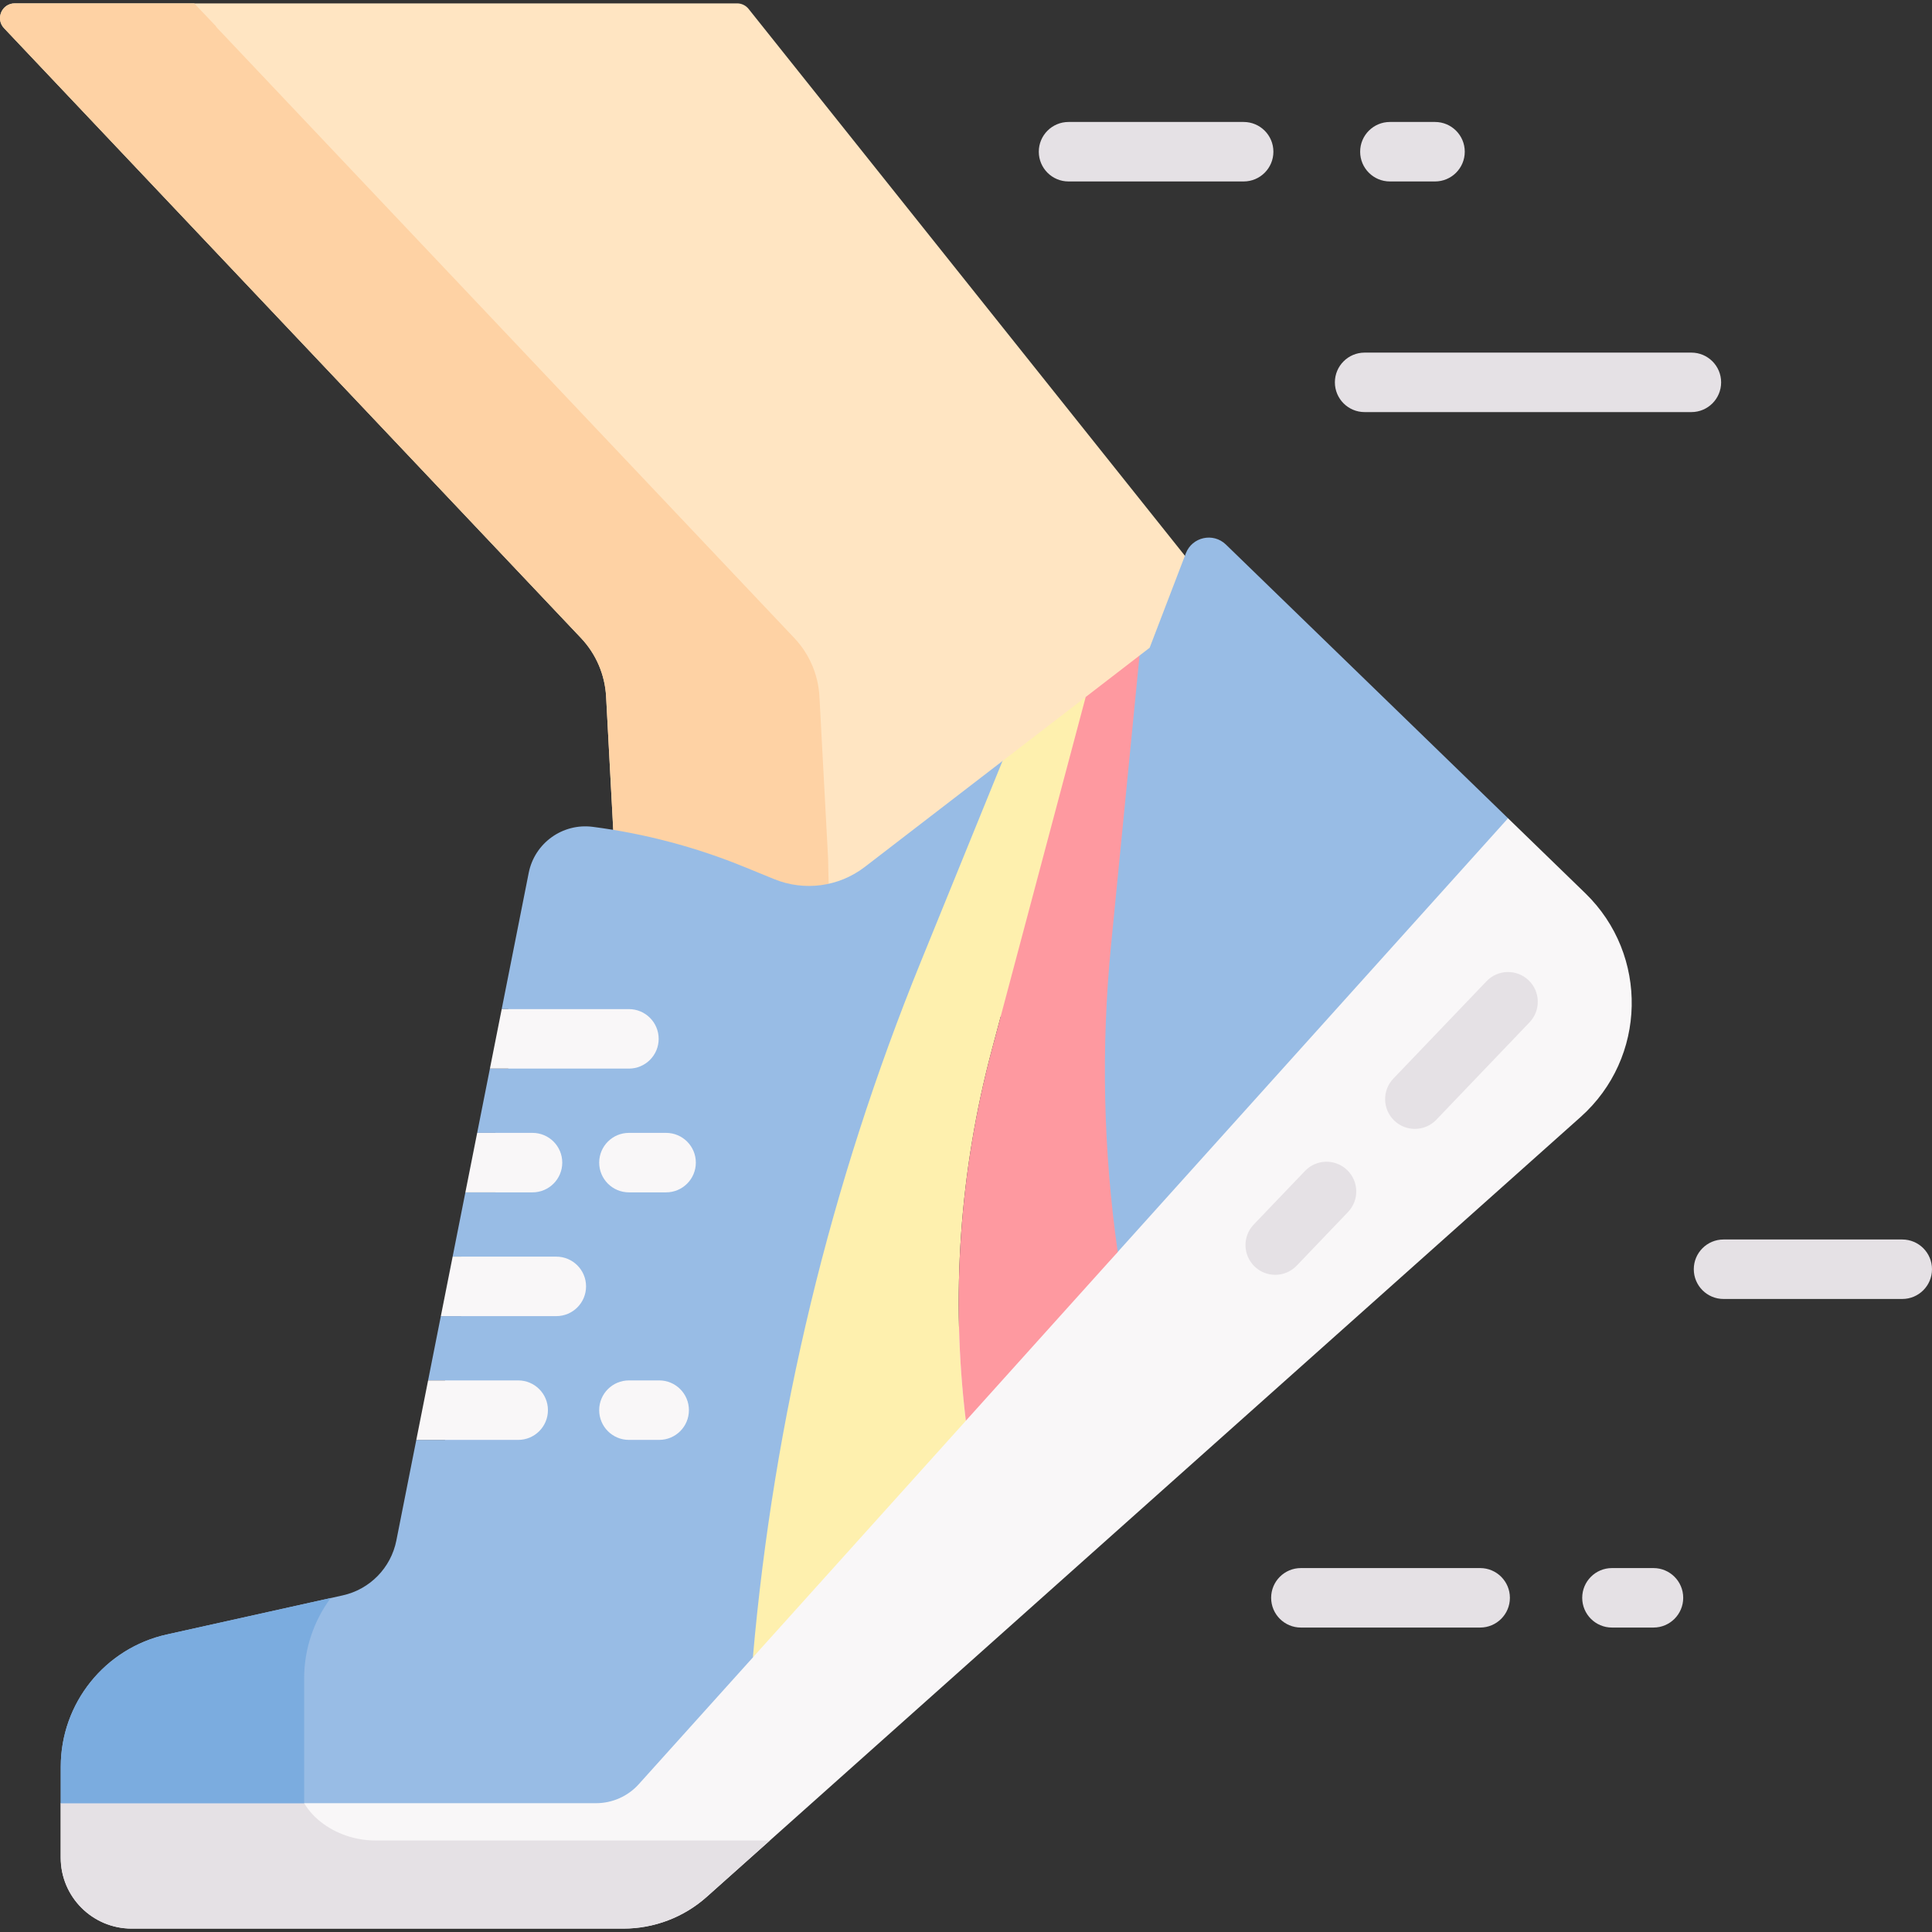 <svg id="Capa_1" enable-background="new 0 0 487.22 487.22" height="512" viewBox="0 0 487.22 487.22" width="512" xmlns="http://www.w3.org/2000/svg"><rect x="0" y="0" width="487.22" height="487.22" fill="#333333" stroke="none"/><g><path d="m399.793 225.265-19.49-18.91-23.496-5.197-139.651 161.96-69.362 77.25h-120.119l-12.352 14.367v13.73c0 9.88 8.01 17.89 17.89 17.89h123.99c7.77 0 15.27-2.85 21.06-8.03l220.36-196.65c16.69-14.9 17.23-40.83 1.17-56.41z" fill="#f9f7f8"/><g><path d="m304.593 147.397-115.81-145.15c-.704-.882-1.771-1.396-2.899-1.396h-182.168c-3.255 0-4.931 3.893-2.694 6.257l145.491 153.789c3.797 4.014 6.044 9.247 6.339 14.764l2.178 40.694 2.071 91.954 198.96-108.559z" fill="#ffe5c2"/></g><path d="m208.827 216.357-2.178-40.694c-.295-5.518-2.542-10.751-6.339-14.764l-145.49-153.79c-.182-.192-.329-.397-.46-.606l-5.383-5.651h-45.261c-3.255 0-4.931 3.893-2.694 6.257l145.49 153.789c3.797 4.014 6.044 9.247 6.339 14.764l2.178 40.694 2.071 91.954 53.145-28.997z" fill="#fed2a4"/><g><path d="m94.568 464.14c-9.88 0-19.905-6.876-19.905-16.756l1.838-7.002h-48.848l-12.352 14.367v13.73c0 9.88 8.01 17.89 17.89 17.89h123.99c7.77 0 15.27-2.85 21.06-8.03l15.911-14.199z" fill="#e5e1e5"/></g><path d="m252.813 191.915-34.72 26.71c-6.53 5.02-15.24 6.2-22.87 3.07l-7.49-3.06c-6.13-2.51-12.41-4.62-18.8-6.3-6.39-1.7-12.89-2.97-19.46-3.82-7.59-.98-14.65 4.09-16.14 11.6l-6.813 34.368h1.665v15h-4.638l-3.214 16.211h4.618v15h-7.592l-3.214 16.212h2.163v15h-5.136l-3.214 16.212h4.276v15h-7.25l-5.032 25.387c-1.37 6.88-6.67 12.3-13.51 13.82l-44.36 9.86c-15.63 3.47-26.76 17.34-26.76 33.35v9.2h134.98c4.12 0 8.05-1.74 10.8-4.81l28.76-31.95v-.01l25.342-35.127 9.648-75.609 39.719-119.854z" fill="#98bce5"/><g><path d="m76.7 432.506v-9.2c0-7.527 2.461-14.581 6.693-20.303l-41.31 9.182c-15.63 3.47-26.76 17.34-26.76 33.35v9.2h61.377z" fill="#7bacdf"/></g><path d="m309.153 137.325c-3.2-3.1-8.52-1.92-10.11 2.23l-9.12 23.8-2.55 1.96-13.58 27.627-9.22 140.414 17.3-17.632 98.43-109.37z" fill="#98bce5"/><g><path d="m321.593 321.488c-1.864 0-3.73-.69-5.185-2.081-2.992-2.864-3.097-7.611-.233-10.604l12.935-13.518c2.863-2.993 7.61-3.098 10.604-.234 2.992 2.864 3.097 7.611.233 10.604l-12.935 13.518c-1.471 1.54-3.444 2.315-5.419 2.315z" fill="#e5e1e5"/></g><g><path d="m356.805 284.688c-1.864 0-3.73-.69-5.185-2.081-2.992-2.864-3.097-7.611-.233-10.604l23.5-24.56c2.862-2.994 7.609-3.098 10.604-.234 2.992 2.864 3.097 7.611.233 10.604l-23.5 24.56c-1.471 1.539-3.444 2.315-5.419 2.315z" fill="#e5e1e5"/></g><g fill="#f9f7f8"><path d="m130.681 363.118c4.142 0 7.5-3.358 7.5-7.5s-3.358-7.5-7.5-7.5h-22.722l-2.974 15z"/><path d="m111.173 331.906h29.121c4.142 0 7.5-3.358 7.5-7.5s-3.358-7.5-7.5-7.5h-26.147z"/><path d="m120.333 285.694-2.974 15h16.934c4.142 0 7.5-3.358 7.5-7.5s-3.358-7.5-7.5-7.5z"/><path d="m123.547 269.483h35.059c4.142 0 7.5-3.358 7.5-7.5s-3.358-7.5-7.5-7.5h-32.086z"/></g><g><g><path d="m166.236 363.118h-7.63c-4.142 0-7.5-3.358-7.5-7.5s3.358-7.5 7.5-7.5h7.63c4.142 0 7.5 3.358 7.5 7.5s-3.358 7.5-7.5 7.5z" fill="#f9f7f8"/></g></g><g><g><path d="m167.98 300.694h-9.374c-4.142 0-7.5-3.358-7.5-7.5s3.358-7.5 7.5-7.5h9.374c4.142 0 7.5 3.358 7.5 7.5s-3.358 7.5-7.5 7.5z" fill="#f9f7f8"/></g></g><g id="XMLID_215_"><g><path d="m273.793 175.775-23.71 89.12c-8.09 30.43-10.3 62.12-6.51 93.39v.01l-53.71 59.67c5.27-60.26 19.54-119.37 42.34-175.4l20.61-50.65z" fill="#fef0ae"/><path d="m273.793 175.775 13.58-10.46-7.19 73.12c-2.52 25.74-1.96 51.68 1.69 77.29v.01l-38.3 42.55c-3.79-31.27-1.58-62.96 6.51-93.39z" fill="#fe99a0"/></g></g><g><path d="m313.63 45.76h-44.162c-4.143 0-7.5-3.358-7.5-7.5s3.357-7.5 7.5-7.5h44.162c4.143 0 7.5 3.358 7.5 7.5s-3.357 7.5-7.5 7.5z" fill="#e5e1e5"/></g><g><path d="m361.891 45.76h-11.383c-4.143 0-7.5-3.358-7.5-7.5s3.357-7.5 7.5-7.5h11.383c4.143 0 7.5 3.358 7.5 7.5s-3.357 7.5-7.5 7.5z" fill="#e5e1e5"/></g><g><path d="m426.542 103.923h-82.406c-4.143 0-7.5-3.358-7.5-7.5s3.357-7.5 7.5-7.5h82.406c4.143 0 7.5 3.358 7.5 7.5s-3.358 7.5-7.5 7.5z" fill="#e5e1e5"/></g><g><path d="m479.72 327.581h-45.073c-4.143 0-7.5-3.358-7.5-7.5s3.357-7.5 7.5-7.5h45.073c4.143 0 7.5 3.358 7.5 7.5s-3.357 7.5-7.5 7.5z" fill="#e5e1e5"/></g><g><path d="m373.273 410.443h-45.211c-4.143 0-7.5-3.358-7.5-7.5s3.357-7.5 7.5-7.5h45.211c4.143 0 7.5 3.358 7.5 7.5s-3.357 7.5-7.5 7.5z" fill="#e5e1e5"/></g><g><path d="m416.98 410.443h-10.471c-4.143 0-7.5-3.358-7.5-7.5s3.357-7.5 7.5-7.5h10.471c4.143 0 7.5 3.358 7.5 7.5s-3.357 7.5-7.5 7.5z" fill="#e5e1e5"/></g></g></svg>